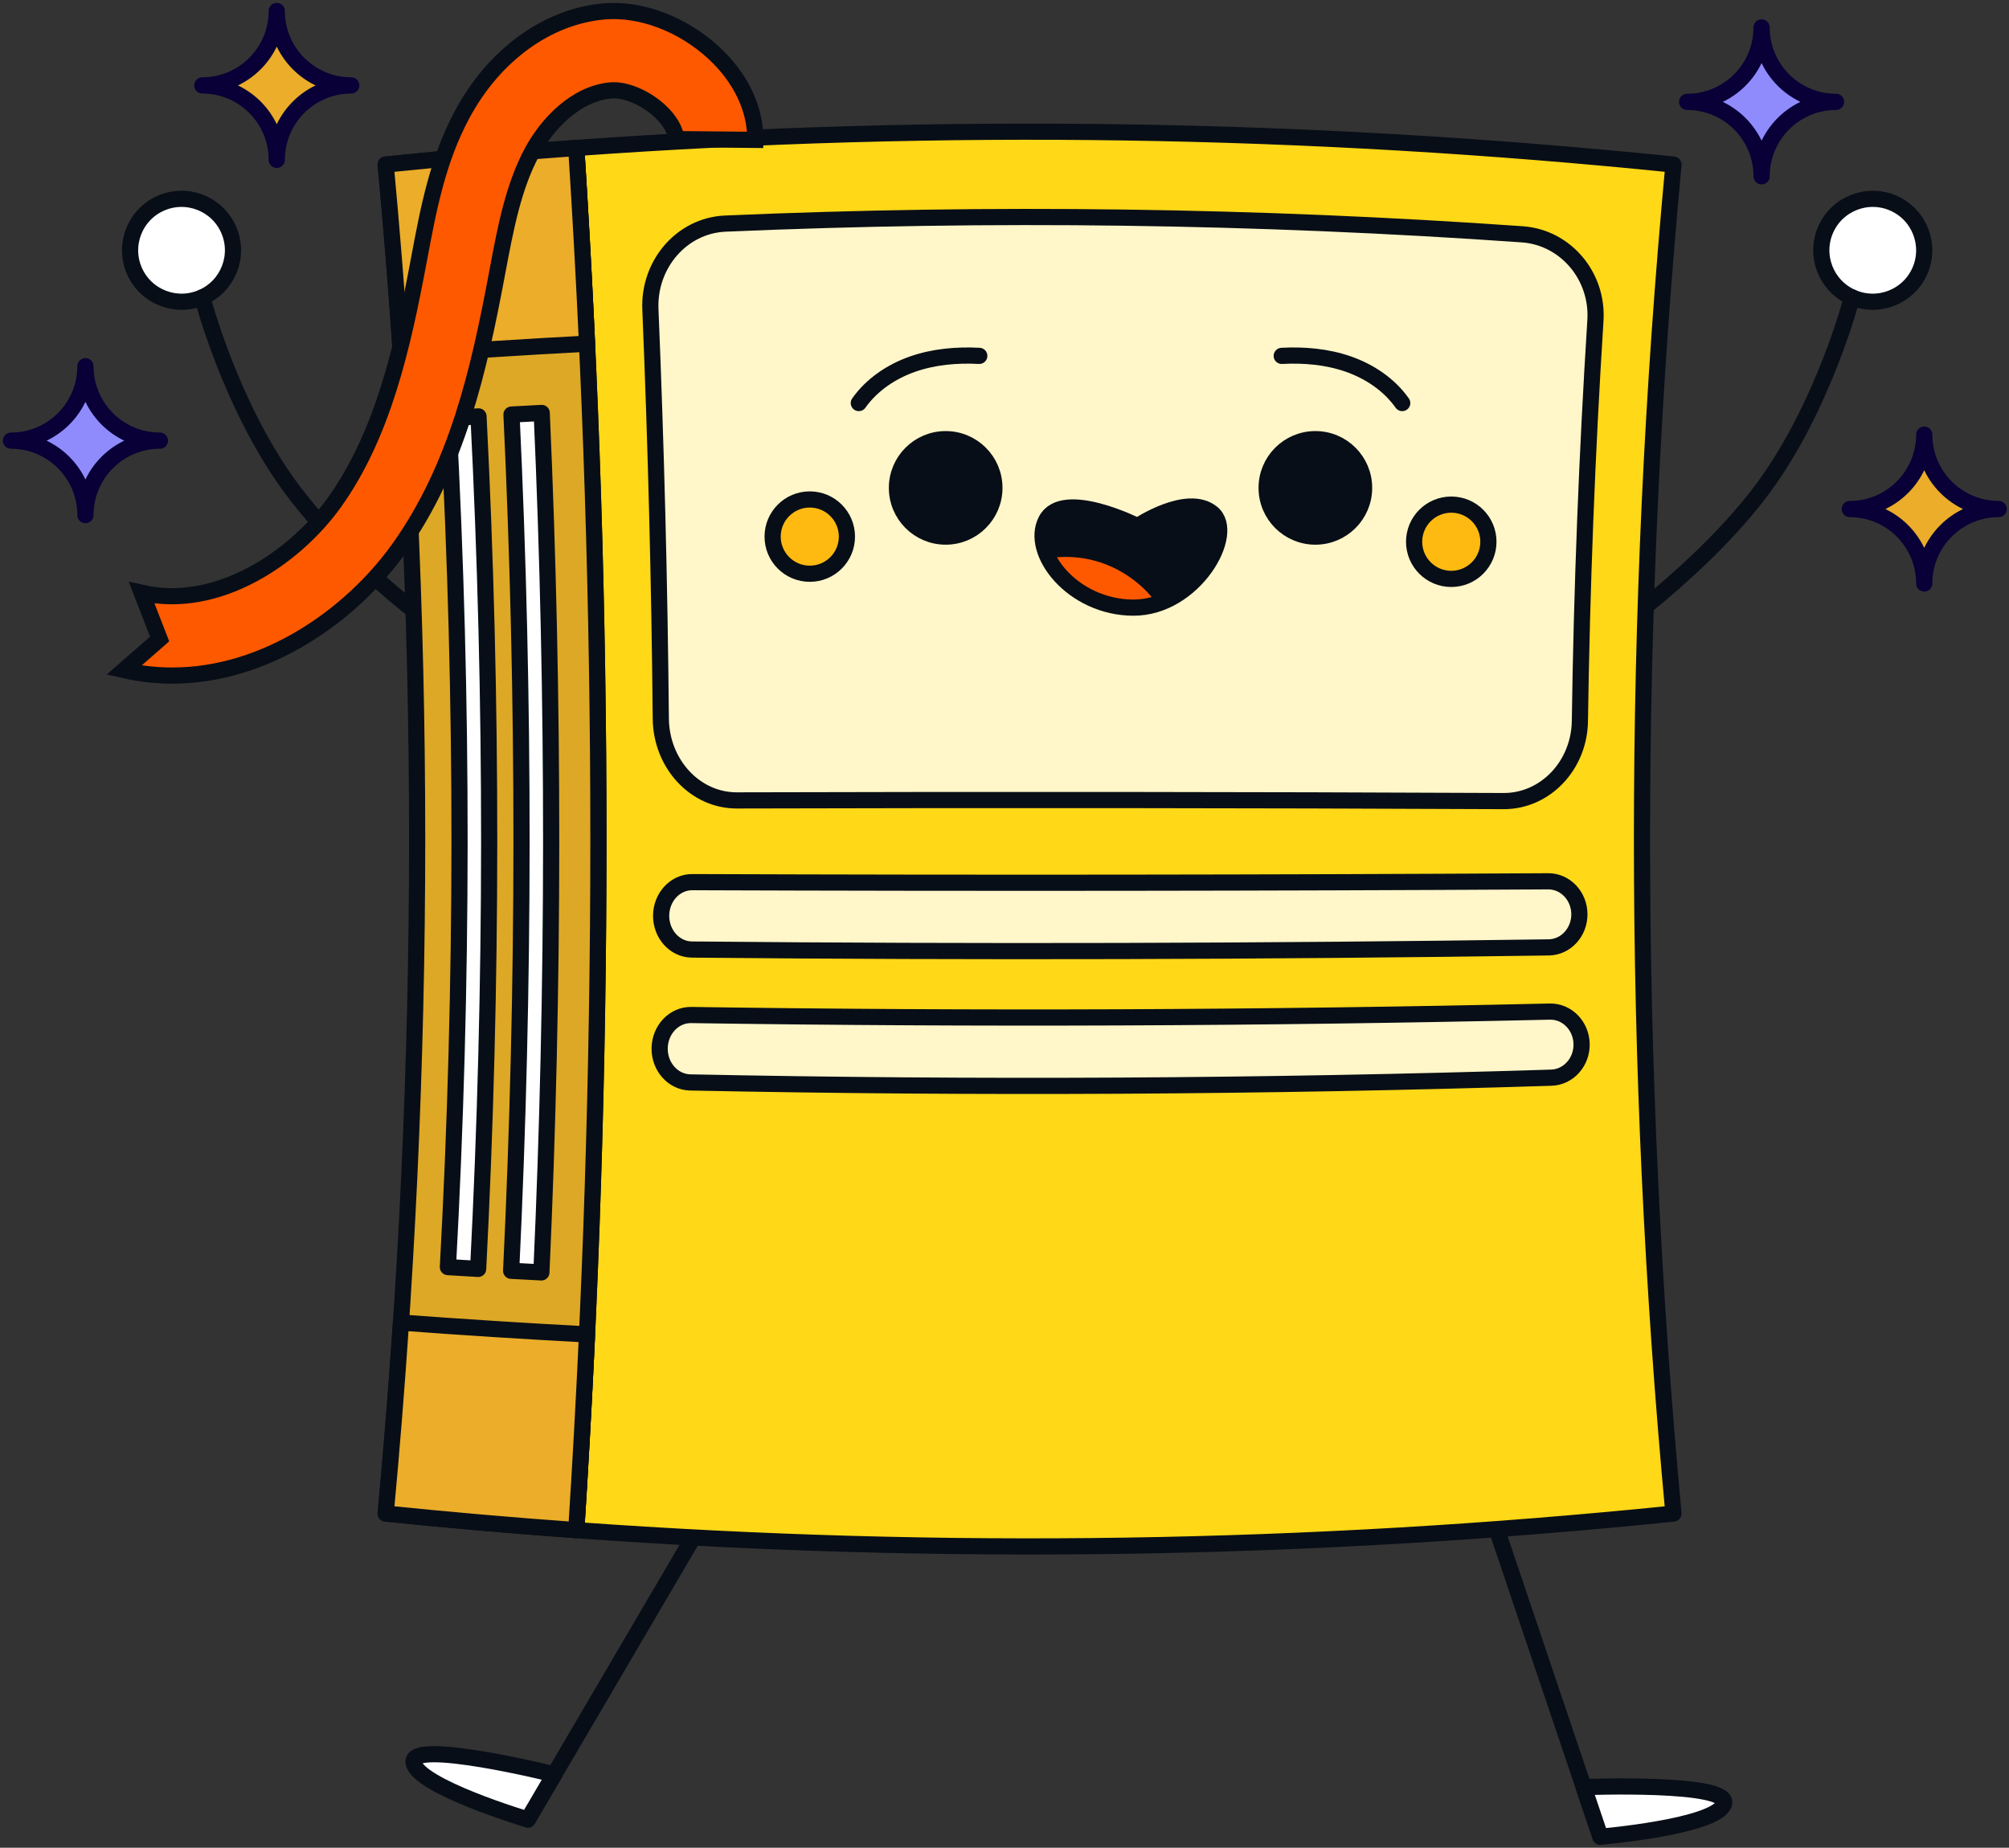 <svg width="549" height="505" viewBox="0 0 549 505" fill="none" xmlns="http://www.w3.org/2000/svg">
<rect x="0" y="0" width="549" height="505" fill="#333333" stroke="none"/>
<path d="M36.746 74.083C33.611 66.979 36.828 58.679 43.932 55.544C51.035 52.408 59.336 55.628 62.471 62.729C65.606 69.833 62.389 78.133 55.285 81.268C48.181 84.403 39.881 81.186 36.746 74.083Z" fill="white" stroke="#080E17" stroke-width="4.422" stroke-miterlimit="10" stroke-linecap="round" stroke-linejoin="round"/>
<path d="M55.285 81.268C55.285 81.268 62.931 110.855 79.517 133.343C96.104 155.829 123.405 174.64 123.405 174.64" stroke="#080E17" stroke-width="4.422" stroke-miterlimit="10" stroke-linecap="round" stroke-linejoin="round"/>
<path d="M524.634 74.083C527.769 66.979 524.552 58.679 517.448 55.544C510.344 52.408 502.044 55.628 498.909 62.729C495.774 69.833 498.993 78.133 506.095 81.268C513.199 84.403 521.499 81.186 524.634 74.083Z" fill="white" stroke="#080E17" stroke-width="4.422" stroke-miterlimit="10" stroke-linecap="round" stroke-linejoin="round"/>
<path d="M506.095 81.268C506.095 81.268 498.449 110.855 481.863 133.343C465.276 155.829 437.975 174.64 437.975 174.64" stroke="#080E17" stroke-width="4.422" stroke-miterlimit="10" stroke-linecap="round" stroke-linejoin="round"/>
<path d="M214.077 378.201L144.232 497.297" stroke="#080E17" stroke-width="4.422" stroke-miterlimit="10" stroke-linecap="round" stroke-linejoin="round"/>
<path d="M151.473 484.951L144.232 497.297C144.232 497.297 114.037 488.279 113.007 481.708C111.974 475.137 151.473 484.951 151.473 484.951Z" fill="white" stroke="#080E17" stroke-width="4.422" stroke-miterlimit="10" stroke-linecap="round" stroke-linejoin="round"/>
<path d="M393.22 371.173L437.345 502" stroke="#080E17" stroke-width="4.422" stroke-miterlimit="10" stroke-linecap="round" stroke-linejoin="round"/>
<path d="M432.77 488.438L437.345 502C437.345 502 468.743 499.32 471.091 493.096C473.439 486.873 432.77 488.438 432.77 488.438Z" fill="white" stroke="#080E17" stroke-width="4.422" stroke-miterlimit="10" stroke-linecap="round" stroke-linejoin="round"/>
<path d="M157.474 418.207C257.418 425.392 357.365 423.882 457.31 413.676C445.837 290.775 445.837 167.874 457.31 44.973C357.365 34.769 257.418 33.257 157.474 40.443C165.55 166.362 165.55 292.283 157.474 418.207Z" fill="#FFD817" stroke="#080E17" stroke-width="4.422" stroke-miterlimit="10" stroke-linecap="round" stroke-linejoin="round"/>
<path d="M105.392 413.674C122.753 415.447 140.113 416.957 157.474 418.204C165.55 292.283 165.55 166.36 157.474 40.438C140.113 41.685 122.753 43.198 105.392 44.969C116.865 167.872 116.865 290.773 105.392 413.674Z" fill="#DDA825" stroke="#080E17" stroke-width="4.422" stroke-miterlimit="10" stroke-linecap="round" stroke-linejoin="round"/>
<path d="M109.575 97.176C126.522 95.905 143.472 94.824 160.419 93.928C159.599 76.099 158.617 58.27 157.474 40.441C140.113 41.688 122.753 43.2 105.392 44.971C107.015 62.373 108.41 79.774 109.575 97.176Z" fill="#EBAD2A" stroke="#080E17" stroke-width="4.422" stroke-miterlimit="10" stroke-linecap="round" stroke-linejoin="round"/>
<path d="M105.392 413.674C122.753 415.447 140.113 416.957 157.474 418.204C158.617 400.375 159.599 382.546 160.419 364.714C143.472 363.819 126.522 362.738 109.575 361.467C108.41 378.871 107.015 396.274 105.392 413.674Z" fill="#EBAD2A" stroke="#080E17" stroke-width="4.422" stroke-miterlimit="10" stroke-linecap="round" stroke-linejoin="round"/>
<path d="M201.346 218.762C271.197 218.565 341.048 218.625 410.899 218.945C422.295 218.976 431.559 209.195 431.736 197.103C432.26 160.607 433.675 124.11 435.981 87.614C436.765 75.522 427.897 64.896 416.029 64.043C343.412 58.94 270.795 57.962 198.18 61.115C186.311 61.642 177.2 72.219 177.735 84.58C179.281 121.859 180.229 159.136 180.578 196.415C180.7 208.777 189.953 218.782 201.346 218.762Z" fill="#FFF6C9" stroke="#080E17" stroke-width="4.422" stroke-miterlimit="10" stroke-linecap="round" stroke-linejoin="round"/>
<path d="M189.066 259.521C267.122 260.253 345.178 260.056 423.234 258.933C427.911 258.862 431.643 254.778 431.599 249.815C431.552 244.849 427.749 240.849 423.08 240.871C345.108 241.309 267.138 241.387 189.168 241.101C184.498 241.086 180.702 245.185 180.671 250.255C180.64 255.325 184.39 259.475 189.066 259.521Z" fill="#FFF6C9" stroke="#080E17" stroke-width="4.422" stroke-miterlimit="10" stroke-linecap="round" stroke-linejoin="round"/>
<path d="M188.609 295.841C267.052 297.448 345.494 297.017 423.94 294.543C428.64 294.39 432.328 290.236 432.202 285.272C432.076 280.308 428.198 276.375 423.515 276.479C345.304 278.268 267.094 278.579 188.883 277.417C184.2 277.35 180.348 281.398 180.264 286.47C180.183 291.542 183.908 295.741 188.609 295.841Z" fill="#FFF6C9" stroke="#080E17" stroke-width="4.422" stroke-miterlimit="10" stroke-linecap="round" stroke-linejoin="round"/>
<path d="M130.664 346.808C127.909 346.646 125.152 346.481 122.397 346.31C126.606 268.971 126.642 191.631 122.503 114.291C125.256 114.125 128.01 113.962 130.763 113.803C134.688 191.472 134.652 269.141 130.664 346.808Z" fill="white" stroke="#080E17" stroke-width="4.422" stroke-miterlimit="10" stroke-linecap="round" stroke-linejoin="round"/>
<path d="M147.947 347.763C145.192 347.621 142.435 347.473 139.68 347.321C143.432 269.313 143.463 191.306 139.775 113.301C142.528 113.15 145.283 113.007 148.035 112.865C151.511 191.164 151.48 269.464 147.947 347.763Z" fill="white" stroke="#080E17" stroke-width="4.422" stroke-miterlimit="10" stroke-linecap="round" stroke-linejoin="round"/>
<path d="M359.45 146.66C352.095 146.66 346.133 140.698 346.133 133.343C346.133 125.989 352.095 120.027 359.45 120.027C366.805 120.027 372.767 125.989 372.767 133.343C372.767 140.698 366.805 146.66 359.45 146.66Z" fill="#080E17" stroke="#080E17" stroke-width="4.422" stroke-miterlimit="10"/>
<path d="M258.424 146.66C251.07 146.66 245.108 140.698 245.108 133.343C245.108 125.989 251.07 120.027 258.424 120.027C265.779 120.027 271.741 125.989 271.741 133.343C271.741 140.698 265.779 146.66 258.424 146.66Z" fill="#080E17" stroke="#080E17" stroke-width="4.422" stroke-miterlimit="10"/>
<path d="M396.588 158.219C390.982 158.219 386.437 153.674 386.437 148.068C386.437 142.462 390.982 137.918 396.588 137.918C402.194 137.918 406.738 142.462 406.738 148.068C406.738 153.674 402.194 158.219 396.588 158.219Z" fill="#FFBA11" stroke="#080E17" stroke-width="4.422" stroke-miterlimit="10" stroke-linecap="round"/>
<path d="M211.136 146.66C211.136 152.267 215.682 156.81 221.287 156.81C226.894 156.81 231.437 152.265 231.437 146.66C231.437 141.053 226.891 136.509 221.287 136.509C215.682 136.509 211.136 141.055 211.136 146.66Z" fill="#FFBA11" stroke="#080E17" stroke-width="4.422" stroke-miterlimit="10" stroke-linecap="round"/>
<path d="M383.185 110.157C379.63 105.133 374.275 101.538 368.466 99.509C362.658 97.479 356.406 96.94 350.261 97.265" stroke="#080E17" stroke-width="4.422" stroke-miterlimit="10" stroke-linecap="round"/>
<path d="M234.687 110.157C238.243 105.133 243.598 101.538 249.406 99.509C255.214 97.479 261.467 96.94 267.611 97.265" stroke="#080E17" stroke-width="4.422" stroke-miterlimit="10" stroke-linecap="round"/>
<path d="M310.864 143.792C310.864 143.792 324.417 134.69 331.214 140.222C338.01 145.753 326.319 166.125 309.701 166.074C293.083 166.026 281.334 150.969 285.878 142.216C290.421 133.46 310.864 143.792 310.864 143.792Z" fill="#080E17"/>
<mask id="mask0_1_588" style="mask-type:luminance" maskUnits="userSpaceOnUse" x="284" y="138" width="50" height="29">
<path d="M310.864 143.792C310.864 143.792 324.417 134.69 331.214 140.222C338.01 145.753 326.319 166.125 309.701 166.074C293.083 166.026 281.334 150.969 285.878 142.216C290.421 133.46 310.864 143.792 310.864 143.792Z" fill="white"/>
</mask>
<g mask="url(#mask0_1_588)">
<path d="M320.878 168.517C316.781 160.176 309.018 153.715 300.07 151.203C291.122 148.692 281.131 150.166 273.291 155.157C275.252 160.529 280.282 165.813 284.974 169.088C289.787 172.449 295.071 175.385 300.87 176.293C306.668 177.202 316.847 172.787 320.878 168.517Z" fill="#FF5900" stroke="#080E17" stroke-width="4.422" stroke-miterlimit="10" stroke-linecap="round" stroke-linejoin="round"/>
</g>
<path d="M310.864 143.792C310.864 143.792 324.417 134.69 331.214 140.222C338.01 145.753 326.319 166.125 309.701 166.074C293.083 166.026 281.334 150.969 285.878 142.216C290.421 133.46 310.864 143.792 310.864 143.792Z" stroke="#080E17" stroke-width="4.422" stroke-miterlimit="10" stroke-linecap="round" stroke-linejoin="round"/>
<path d="M47.087 184.642C72.663 184.644 95.945 168.272 109.131 149.758C124.906 127.608 130.874 101.059 135.636 75.765L135.926 74.222C138.165 62.294 140.281 51.025 145.424 41.482C149.49 33.934 157.284 25.563 166.959 24.707C170.868 24.367 176.351 26.671 180.3 30.321C183.052 32.864 184.746 35.815 184.724 38.02L206.398 38.232C206.48 29.733 202.436 21.271 195.014 14.406C186.528 6.56 175.044 2.224 165.051 3.119C149.547 4.49 135.077 14.988 126.341 31.203C119.6 43.713 117.071 57.191 114.623 70.225L114.336 71.757C110.02 94.682 104.7 118.618 91.476 137.186C80.59 152.47 59.433 166.771 38.725 162.028L43.62 174.642L33.894 183.159C38.331 184.169 42.744 184.642 47.087 184.642Z" fill="#FF5900" stroke="#080E17" stroke-width="4.422" stroke-miterlimit="10"/>
<path d="M525.839 159.475H525.832C525.832 148.241 516.725 139.132 505.489 139.132V139.125C516.723 139.125 525.832 130.018 525.832 118.782H525.839C525.839 130.016 534.946 139.125 546.182 139.125V139.132C534.946 139.132 525.839 148.241 525.839 159.475Z" fill="#EBAD2A" stroke="#080036" stroke-width="4.422" stroke-miterlimit="10" stroke-linecap="round" stroke-linejoin="round"/>
<path d="M481.396 48.19H481.389C481.389 36.956 472.282 27.847 461.046 27.847V27.84C472.282 27.84 481.389 18.733 481.389 7.497H481.396C481.396 18.731 490.503 27.84 501.739 27.84V27.847C490.505 27.847 481.396 36.954 481.396 48.19Z" fill="#8F8BFD" stroke="#080036" stroke-width="4.422" stroke-miterlimit="10" stroke-linecap="round" stroke-linejoin="round"/>
<path d="M23.35 140.783H23.343C23.343 129.549 14.236 120.44 3 120.44V120.433C14.234 120.433 23.343 111.326 23.343 100.09H23.35C23.35 111.324 32.457 120.433 43.693 120.433V120.44C32.457 120.44 23.35 129.549 23.35 140.783Z" fill="#8F8BFD" stroke="#080036" stroke-width="4.422" stroke-miterlimit="10" stroke-linecap="round" stroke-linejoin="round"/>
<path d="M75.635 43.693H75.628C75.628 32.459 66.521 23.35 55.285 23.35V23.343C66.519 23.343 75.628 14.236 75.628 3H75.635C75.635 14.234 84.742 23.343 95.978 23.343V23.35C84.742 23.35 75.635 32.459 75.635 43.693Z" fill="#EBAD2A" stroke="#080036" stroke-width="4.422" stroke-miterlimit="10" stroke-linecap="round" stroke-linejoin="round"/>
</svg>
